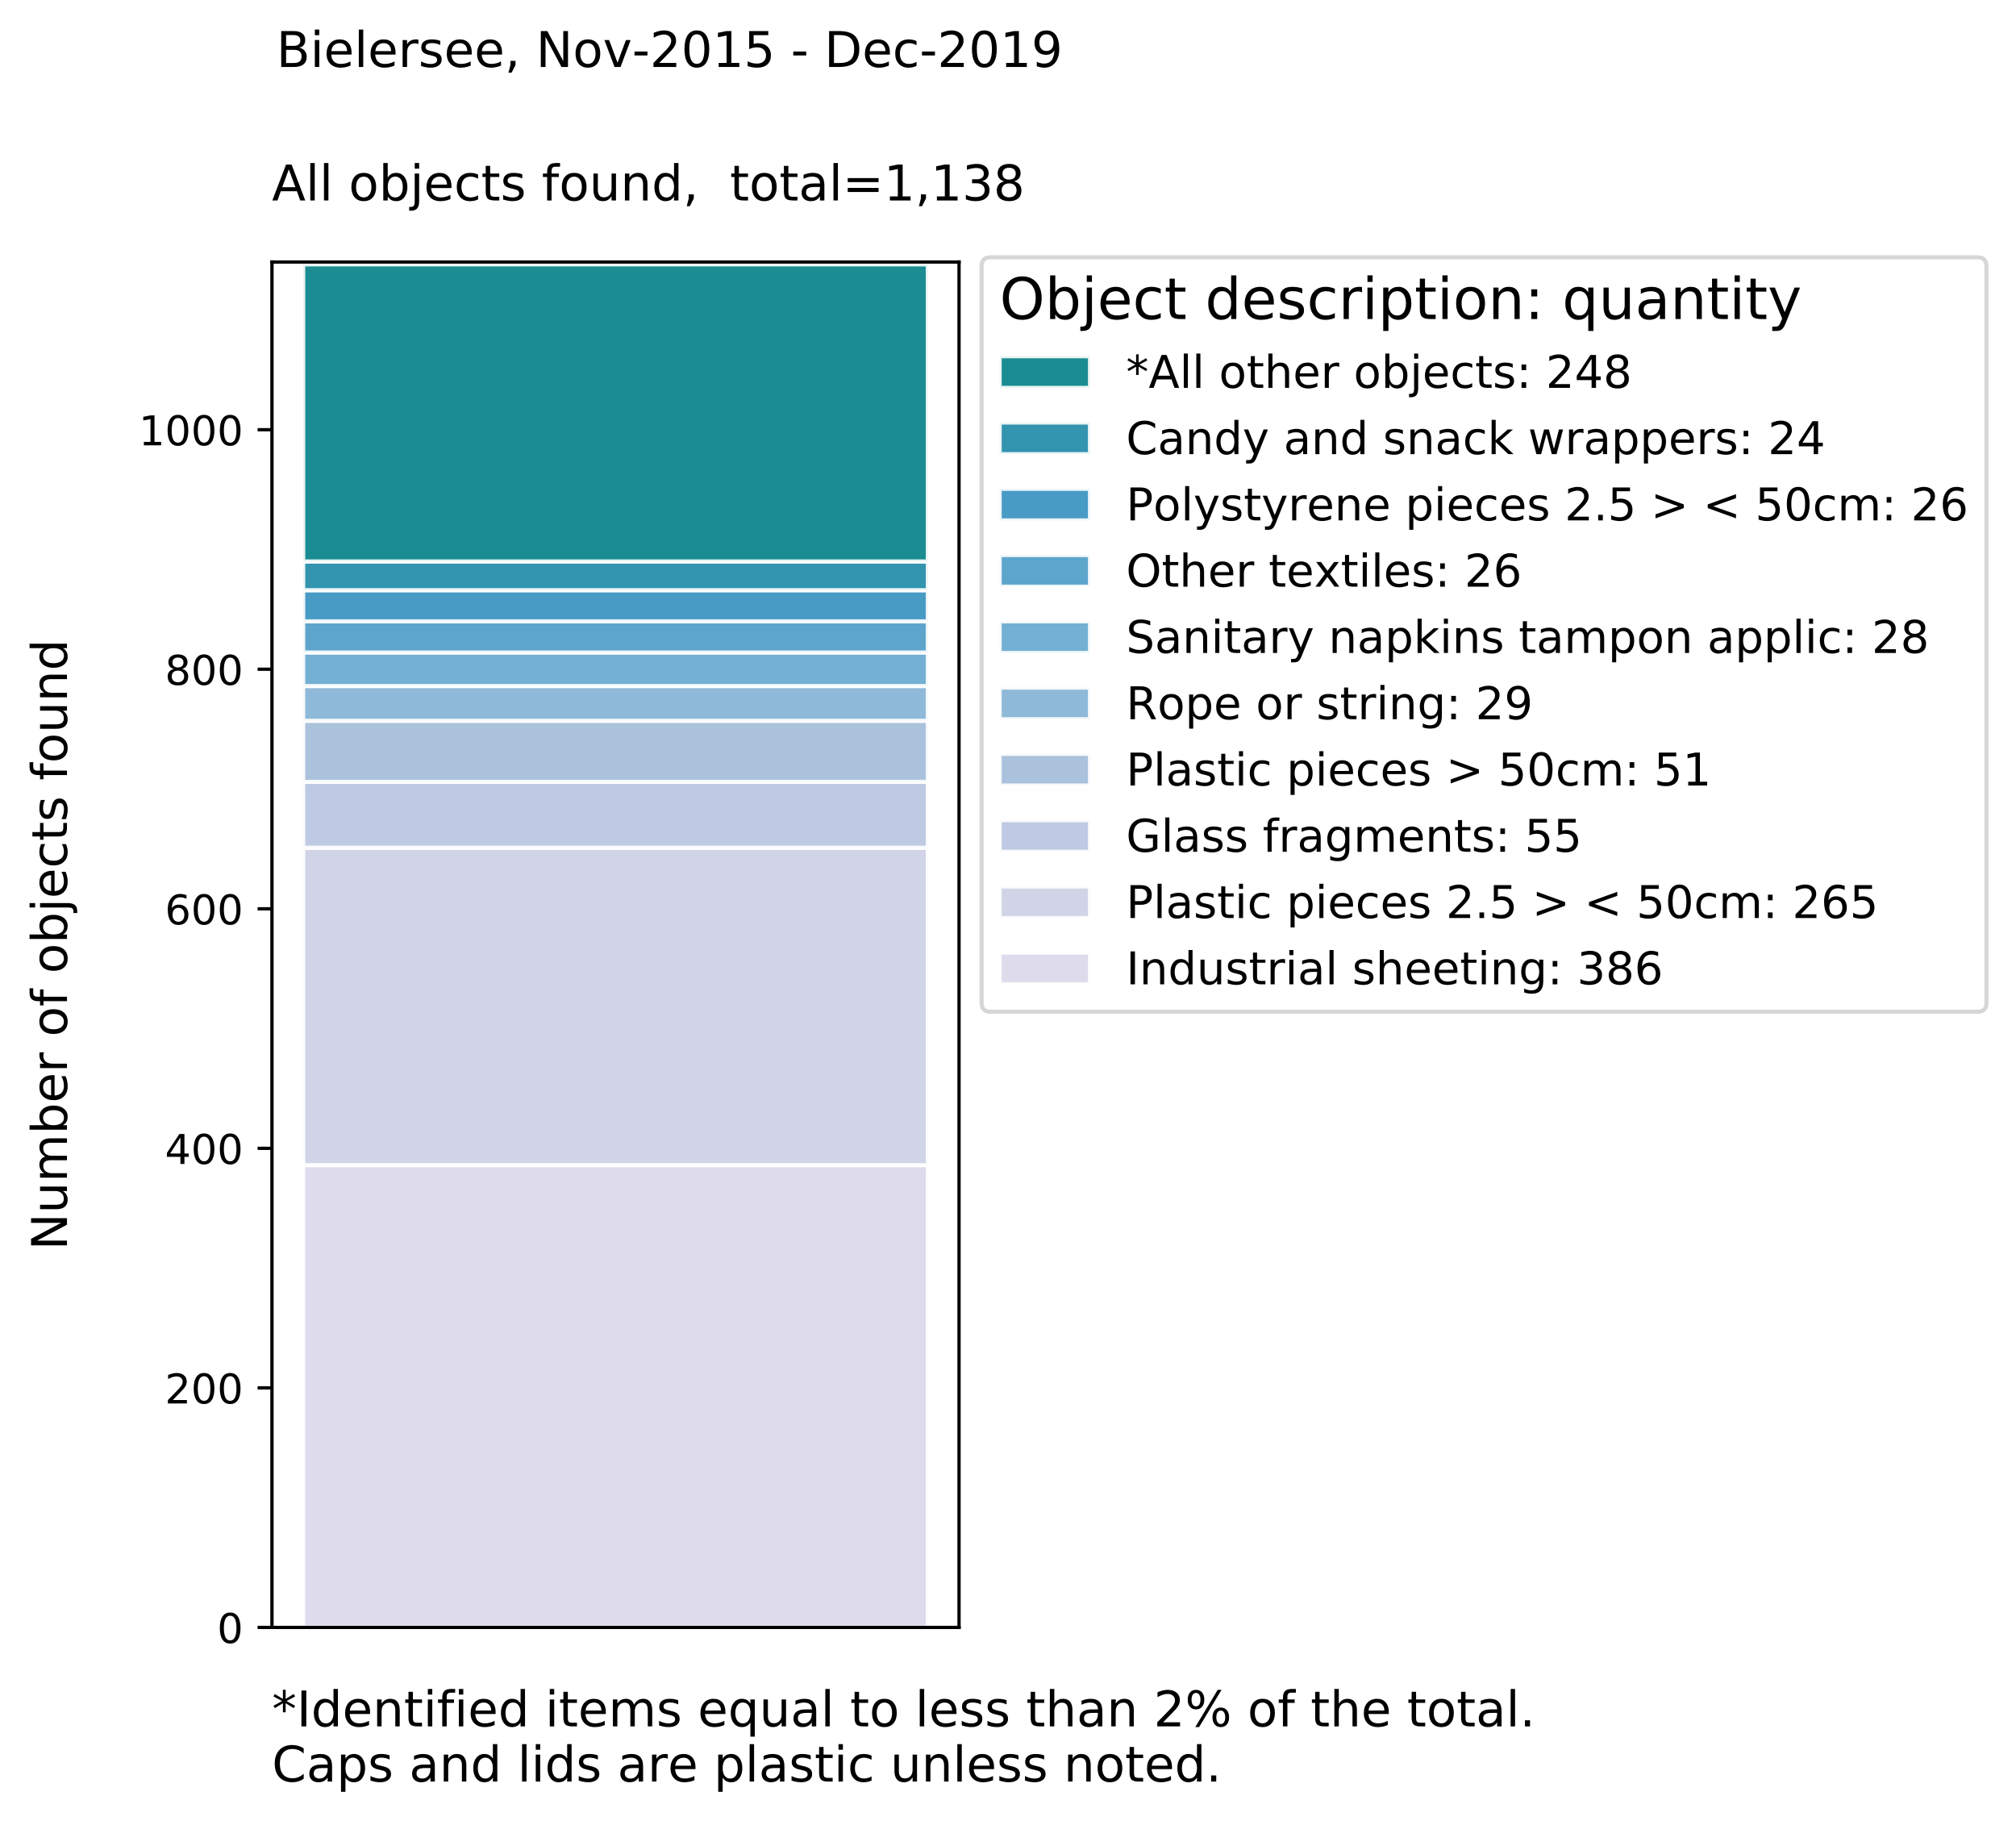 <?xml version="1.0" encoding="utf-8" standalone="no"?>
<!DOCTYPE svg PUBLIC "-//W3C//DTD SVG 1.1//EN"
  "http://www.w3.org/Graphics/SVG/1.1/DTD/svg11.dtd">
<!-- Created with matplotlib (https://matplotlib.org/) -->
<svg height="443.729pt" version="1.1" viewBox="0 0 491.191 443.729" width="491.191pt" xmlns="http://www.w3.org/2000/svg" xmlns:xlink="http://www.w3.org/1999/xlink">
 <defs>
  <style type="text/css">
*{stroke-linecap:butt;stroke-linejoin:round;}
  </style>
 </defs>
 <g id="figure_1">
  <g id="patch_1">
   <path d="M 0 443.729 
L 491.191 443.729 
L 491.191 -0 
L 0 -0 
z
" style="fill:#ffffff;"/>
  </g>
  <g id="axes_1">
   <g id="patch_2">
    <path d="M 66.264 396.478 
L 233.664 396.478 
L 233.664 63.838 
L 66.264 63.838 
z
" style="fill:#ffffff;"/>
   </g>
   <g id="patch_3">
    <path clip-path="url(#p60776940ad)" d="M 73.873 396.478 
L 226.055 396.478 
L 226.055 283.847 
L 73.873 283.847 
z
" style="fill:#dbd8ea;opacity:0.9;stroke:#ffffff;stroke-linejoin:miter;"/>
   </g>
   <g id="patch_4">
    <path clip-path="url(#p60776940ad)" d="M 73.873 283.847 
L 226.055 283.847 
L 226.055 206.523 
L 73.873 206.523 
z
" style="fill:#cccfe5;opacity:0.9;stroke:#ffffff;stroke-linejoin:miter;"/>
   </g>
   <g id="patch_5">
    <path clip-path="url(#p60776940ad)" d="M 73.873 206.523 
L 226.055 206.523 
L 226.055 190.475 
L 73.873 190.475 
z
" style="fill:#b7c5e0;opacity:0.9;stroke:#ffffff;stroke-linejoin:miter;"/>
   </g>
   <g id="patch_6">
    <path clip-path="url(#p60776940ad)" d="M 73.873 190.475 
L 226.055 190.475 
L 226.055 175.593 
L 73.873 175.593 
z
" style="fill:#a2bcda;opacity:0.9;stroke:#ffffff;stroke-linejoin:miter;"/>
   </g>
   <g id="patch_7">
    <path clip-path="url(#p60776940ad)" d="M 73.873 175.593 
L 226.055 175.593 
L 226.055 167.132 
L 73.873 167.132 
z
" style="fill:#83b2d4;opacity:0.9;stroke:#ffffff;stroke-linejoin:miter;"/>
   </g>
   <g id="patch_8">
    <path clip-path="url(#p60776940ad)" d="M 73.873 167.132 
L 226.055 167.132 
L 226.055 158.961 
L 73.873 158.961 
z
" style="fill:#65a8ce;opacity:0.9;stroke:#ffffff;stroke-linejoin:miter;"/>
   </g>
   <g id="patch_9">
    <path clip-path="url(#p60776940ad)" d="M 73.873 158.961 
L 226.055 158.961 
L 226.055 151.375 
L 73.873 151.375 
z
" style="fill:#4d9cc7;opacity:0.9;stroke:#ffffff;stroke-linejoin:miter;"/>
   </g>
   <g id="patch_10">
    <path clip-path="url(#p60776940ad)" d="M 73.873 151.375 
L 226.055 151.375 
L 226.055 143.788 
L 73.873 143.788 
z
" style="fill:#3590bf;opacity:0.9;stroke:#ffffff;stroke-linejoin:miter;"/>
   </g>
   <g id="patch_11">
    <path clip-path="url(#p60776940ad)" d="M 73.873 143.788 
L 226.055 143.788 
L 226.055 136.785 
L 73.873 136.785 
z
" style="fill:#1c89a5;opacity:0.9;stroke:#ffffff;stroke-linejoin:miter;"/>
   </g>
   <g id="patch_12">
    <path clip-path="url(#p60776940ad)" d="M 73.873 136.785 
L 226.055 136.785 
L 226.055 64.422 
L 73.873 64.422 
z
" style="fill:#028087;opacity:0.9;stroke:#ffffff;stroke-linejoin:miter;"/>
   </g>
   <g id="matplotlib.axis_1">
    <g id="text_1">
     <!-- *Identified items equal to less than 2% of the total. -->
     <defs>
      <path d="M 47.016 60.891 
L 29.5 51.422 
L 47.016 41.891 
L 44.188 37.109 
L 27.781 47.016 
L 27.781 28.609 
L 22.219 28.609 
L 22.219 47.016 
L 5.812 37.109 
L 2.984 41.891 
L 20.516 51.422 
L 2.984 60.891 
L 5.812 65.719 
L 22.219 55.812 
L 22.219 74.219 
L 27.781 74.219 
L 27.781 55.812 
L 44.188 65.719 
z
" id="DejaVuSans-42"/>
      <path d="M 9.812 72.906 
L 19.672 72.906 
L 19.672 0 
L 9.812 0 
z
" id="DejaVuSans-73"/>
      <path d="M 45.406 46.391 
L 45.406 75.984 
L 54.391 75.984 
L 54.391 0 
L 45.406 0 
L 45.406 8.203 
Q 42.578 3.328 38.25 0.953 
Q 33.938 -1.422 27.875 -1.422 
Q 17.969 -1.422 11.734 6.484 
Q 5.516 14.406 5.516 27.297 
Q 5.516 40.188 11.734 48.094 
Q 17.969 56 27.875 56 
Q 33.938 56 38.25 53.625 
Q 42.578 51.266 45.406 46.391 
z
M 14.797 27.297 
Q 14.797 17.391 18.875 11.75 
Q 22.953 6.109 30.078 6.109 
Q 37.203 6.109 41.297 11.75 
Q 45.406 17.391 45.406 27.297 
Q 45.406 37.203 41.297 42.844 
Q 37.203 48.484 30.078 48.484 
Q 22.953 48.484 18.875 42.844 
Q 14.797 37.203 14.797 27.297 
z
" id="DejaVuSans-100"/>
      <path d="M 56.203 29.594 
L 56.203 25.203 
L 14.891 25.203 
Q 15.484 15.922 20.484 11.062 
Q 25.484 6.203 34.422 6.203 
Q 39.594 6.203 44.453 7.469 
Q 49.312 8.734 54.109 11.281 
L 54.109 2.781 
Q 49.266 0.734 44.188 -0.344 
Q 39.109 -1.422 33.891 -1.422 
Q 20.797 -1.422 13.156 6.188 
Q 5.516 13.812 5.516 26.812 
Q 5.516 40.234 12.766 48.109 
Q 20.016 56 32.328 56 
Q 43.359 56 49.781 48.891 
Q 56.203 41.797 56.203 29.594 
z
M 47.219 32.234 
Q 47.125 39.594 43.094 43.984 
Q 39.062 48.391 32.422 48.391 
Q 24.906 48.391 20.391 44.141 
Q 15.875 39.891 15.188 32.172 
z
" id="DejaVuSans-101"/>
      <path d="M 54.891 33.016 
L 54.891 0 
L 45.906 0 
L 45.906 32.719 
Q 45.906 40.484 42.875 44.328 
Q 39.844 48.188 33.797 48.188 
Q 26.516 48.188 22.312 43.547 
Q 18.109 38.922 18.109 30.906 
L 18.109 0 
L 9.078 0 
L 9.078 54.688 
L 18.109 54.688 
L 18.109 46.188 
Q 21.344 51.125 25.703 53.562 
Q 30.078 56 35.797 56 
Q 45.219 56 50.047 50.172 
Q 54.891 44.344 54.891 33.016 
z
" id="DejaVuSans-110"/>
      <path d="M 18.312 70.219 
L 18.312 54.688 
L 36.812 54.688 
L 36.812 47.703 
L 18.312 47.703 
L 18.312 18.016 
Q 18.312 11.328 20.141 9.422 
Q 21.969 7.516 27.594 7.516 
L 36.812 7.516 
L 36.812 0 
L 27.594 0 
Q 17.188 0 13.234 3.875 
Q 9.281 7.766 9.281 18.016 
L 9.281 47.703 
L 2.688 47.703 
L 2.688 54.688 
L 9.281 54.688 
L 9.281 70.219 
z
" id="DejaVuSans-116"/>
      <path d="M 9.422 54.688 
L 18.406 54.688 
L 18.406 0 
L 9.422 0 
z
M 9.422 75.984 
L 18.406 75.984 
L 18.406 64.594 
L 9.422 64.594 
z
" id="DejaVuSans-105"/>
      <path d="M 37.109 75.984 
L 37.109 68.5 
L 28.516 68.5 
Q 23.688 68.5 21.797 66.547 
Q 19.922 64.594 19.922 59.516 
L 19.922 54.688 
L 34.719 54.688 
L 34.719 47.703 
L 19.922 47.703 
L 19.922 0 
L 10.891 0 
L 10.891 47.703 
L 2.297 47.703 
L 2.297 54.688 
L 10.891 54.688 
L 10.891 58.5 
Q 10.891 67.625 15.141 71.797 
Q 19.391 75.984 28.609 75.984 
z
" id="DejaVuSans-102"/>
      <path id="DejaVuSans-32"/>
      <path d="M 52 44.188 
Q 55.375 50.25 60.062 53.125 
Q 64.75 56 71.094 56 
Q 79.641 56 84.281 50.016 
Q 88.922 44.047 88.922 33.016 
L 88.922 0 
L 79.891 0 
L 79.891 32.719 
Q 79.891 40.578 77.094 44.375 
Q 74.312 48.188 68.609 48.188 
Q 61.625 48.188 57.562 43.547 
Q 53.516 38.922 53.516 30.906 
L 53.516 0 
L 44.484 0 
L 44.484 32.719 
Q 44.484 40.625 41.703 44.406 
Q 38.922 48.188 33.109 48.188 
Q 26.219 48.188 22.156 43.531 
Q 18.109 38.875 18.109 30.906 
L 18.109 0 
L 9.078 0 
L 9.078 54.688 
L 18.109 54.688 
L 18.109 46.188 
Q 21.188 51.219 25.484 53.609 
Q 29.781 56 35.688 56 
Q 41.656 56 45.828 52.969 
Q 50 49.953 52 44.188 
z
" id="DejaVuSans-109"/>
      <path d="M 44.281 53.078 
L 44.281 44.578 
Q 40.484 46.531 36.375 47.5 
Q 32.281 48.484 27.875 48.484 
Q 21.188 48.484 17.844 46.438 
Q 14.5 44.391 14.5 40.281 
Q 14.5 37.156 16.891 35.375 
Q 19.281 33.594 26.516 31.984 
L 29.594 31.297 
Q 39.156 29.25 43.188 25.516 
Q 47.219 21.781 47.219 15.094 
Q 47.219 7.469 41.188 3.016 
Q 35.156 -1.422 24.609 -1.422 
Q 20.219 -1.422 15.453 -0.562 
Q 10.688 0.297 5.422 2 
L 5.422 11.281 
Q 10.406 8.688 15.234 7.391 
Q 20.062 6.109 24.812 6.109 
Q 31.156 6.109 34.562 8.281 
Q 37.984 10.453 37.984 14.406 
Q 37.984 18.062 35.516 20.016 
Q 33.062 21.969 24.703 23.781 
L 21.578 24.516 
Q 13.234 26.266 9.516 29.906 
Q 5.812 33.547 5.812 39.891 
Q 5.812 47.609 11.281 51.797 
Q 16.75 56 26.812 56 
Q 31.781 56 36.172 55.266 
Q 40.578 54.547 44.281 53.078 
z
" id="DejaVuSans-115"/>
      <path d="M 14.797 27.297 
Q 14.797 17.391 18.875 11.75 
Q 22.953 6.109 30.078 6.109 
Q 37.203 6.109 41.297 11.75 
Q 45.406 17.391 45.406 27.297 
Q 45.406 37.203 41.297 42.844 
Q 37.203 48.484 30.078 48.484 
Q 22.953 48.484 18.875 42.844 
Q 14.797 37.203 14.797 27.297 
z
M 45.406 8.203 
Q 42.578 3.328 38.25 0.953 
Q 33.938 -1.422 27.875 -1.422 
Q 17.969 -1.422 11.734 6.484 
Q 5.516 14.406 5.516 27.297 
Q 5.516 40.188 11.734 48.094 
Q 17.969 56 27.875 56 
Q 33.938 56 38.25 53.625 
Q 42.578 51.266 45.406 46.391 
L 45.406 54.688 
L 54.391 54.688 
L 54.391 -20.797 
L 45.406 -20.797 
z
" id="DejaVuSans-113"/>
      <path d="M 8.5 21.578 
L 8.5 54.688 
L 17.484 54.688 
L 17.484 21.922 
Q 17.484 14.156 20.5 10.266 
Q 23.531 6.391 29.594 6.391 
Q 36.859 6.391 41.078 11.031 
Q 45.312 15.672 45.312 23.688 
L 45.312 54.688 
L 54.297 54.688 
L 54.297 0 
L 45.312 0 
L 45.312 8.406 
Q 42.047 3.422 37.719 1 
Q 33.406 -1.422 27.688 -1.422 
Q 18.266 -1.422 13.375 4.438 
Q 8.5 10.297 8.5 21.578 
z
M 31.109 56 
z
" id="DejaVuSans-117"/>
      <path d="M 34.281 27.484 
Q 23.391 27.484 19.188 25 
Q 14.984 22.516 14.984 16.5 
Q 14.984 11.719 18.141 8.906 
Q 21.297 6.109 26.703 6.109 
Q 34.188 6.109 38.703 11.406 
Q 43.219 16.703 43.219 25.484 
L 43.219 27.484 
z
M 52.203 31.203 
L 52.203 0 
L 43.219 0 
L 43.219 8.297 
Q 40.141 3.328 35.547 0.953 
Q 30.953 -1.422 24.312 -1.422 
Q 15.922 -1.422 10.953 3.297 
Q 6 8.016 6 15.922 
Q 6 25.141 12.172 29.828 
Q 18.359 34.516 30.609 34.516 
L 43.219 34.516 
L 43.219 35.406 
Q 43.219 41.609 39.141 45 
Q 35.062 48.391 27.688 48.391 
Q 23 48.391 18.547 47.266 
Q 14.109 46.141 10.016 43.891 
L 10.016 52.203 
Q 14.938 54.109 19.578 55.047 
Q 24.219 56 28.609 56 
Q 40.484 56 46.344 49.844 
Q 52.203 43.703 52.203 31.203 
z
" id="DejaVuSans-97"/>
      <path d="M 9.422 75.984 
L 18.406 75.984 
L 18.406 0 
L 9.422 0 
z
" id="DejaVuSans-108"/>
      <path d="M 30.609 48.391 
Q 23.391 48.391 19.188 42.75 
Q 14.984 37.109 14.984 27.297 
Q 14.984 17.484 19.156 11.844 
Q 23.344 6.203 30.609 6.203 
Q 37.797 6.203 41.984 11.859 
Q 46.188 17.531 46.188 27.297 
Q 46.188 37.016 41.984 42.703 
Q 37.797 48.391 30.609 48.391 
z
M 30.609 56 
Q 42.328 56 49.016 48.375 
Q 55.719 40.766 55.719 27.297 
Q 55.719 13.875 49.016 6.219 
Q 42.328 -1.422 30.609 -1.422 
Q 18.844 -1.422 12.172 6.219 
Q 5.516 13.875 5.516 27.297 
Q 5.516 40.766 12.172 48.375 
Q 18.844 56 30.609 56 
z
" id="DejaVuSans-111"/>
      <path d="M 54.891 33.016 
L 54.891 0 
L 45.906 0 
L 45.906 32.719 
Q 45.906 40.484 42.875 44.328 
Q 39.844 48.188 33.797 48.188 
Q 26.516 48.188 22.312 43.547 
Q 18.109 38.922 18.109 30.906 
L 18.109 0 
L 9.078 0 
L 9.078 75.984 
L 18.109 75.984 
L 18.109 46.188 
Q 21.344 51.125 25.703 53.562 
Q 30.078 56 35.797 56 
Q 45.219 56 50.047 50.172 
Q 54.891 44.344 54.891 33.016 
z
" id="DejaVuSans-104"/>
      <path d="M 19.188 8.297 
L 53.609 8.297 
L 53.609 0 
L 7.328 0 
L 7.328 8.297 
Q 12.938 14.109 22.625 23.891 
Q 32.328 33.688 34.812 36.531 
Q 39.547 41.844 41.422 45.531 
Q 43.312 49.219 43.312 52.781 
Q 43.312 58.594 39.234 62.25 
Q 35.156 65.922 28.609 65.922 
Q 23.969 65.922 18.812 64.312 
Q 13.672 62.703 7.812 59.422 
L 7.812 69.391 
Q 13.766 71.781 18.938 73 
Q 24.125 74.219 28.422 74.219 
Q 39.75 74.219 46.484 68.547 
Q 53.219 62.891 53.219 53.422 
Q 53.219 48.922 51.531 44.891 
Q 49.859 40.875 45.406 35.406 
Q 44.188 33.984 37.641 27.219 
Q 31.109 20.453 19.188 8.297 
z
" id="DejaVuSans-50"/>
      <path d="M 72.703 32.078 
Q 68.453 32.078 66.031 28.469 
Q 63.625 24.859 63.625 18.406 
Q 63.625 12.062 66.031 8.422 
Q 68.453 4.781 72.703 4.781 
Q 76.859 4.781 79.266 8.422 
Q 81.688 12.062 81.688 18.406 
Q 81.688 24.812 79.266 28.438 
Q 76.859 32.078 72.703 32.078 
z
M 72.703 38.281 
Q 80.422 38.281 84.953 32.906 
Q 89.5 27.547 89.5 18.406 
Q 89.5 9.281 84.938 3.922 
Q 80.375 -1.422 72.703 -1.422 
Q 64.891 -1.422 60.344 3.922 
Q 55.812 9.281 55.812 18.406 
Q 55.812 27.594 60.375 32.938 
Q 64.938 38.281 72.703 38.281 
z
M 22.312 68.016 
Q 18.109 68.016 15.688 64.375 
Q 13.281 60.75 13.281 54.391 
Q 13.281 47.953 15.672 44.328 
Q 18.062 40.719 22.312 40.719 
Q 26.562 40.719 28.969 44.328 
Q 31.391 47.953 31.391 54.391 
Q 31.391 60.688 28.953 64.344 
Q 26.516 68.016 22.312 68.016 
z
M 66.406 74.219 
L 74.219 74.219 
L 28.609 -1.422 
L 20.797 -1.422 
z
M 22.312 74.219 
Q 30.031 74.219 34.609 68.875 
Q 39.203 63.531 39.203 54.391 
Q 39.203 45.172 34.641 39.844 
Q 30.078 34.516 22.312 34.516 
Q 14.547 34.516 10.031 39.859 
Q 5.516 45.219 5.516 54.391 
Q 5.516 63.484 10.047 68.844 
Q 14.594 74.219 22.312 74.219 
z
" id="DejaVuSans-37"/>
      <path d="M 10.688 12.406 
L 21 12.406 
L 21 0 
L 10.688 0 
z
" id="DejaVuSans-46"/>
     </defs>
     <g transform="translate(66.264 420.596)scale(0.12 -0.12)">
      <use xlink:href="#DejaVuSans-42"/>
      <use x="50" xlink:href="#DejaVuSans-73"/>
      <use x="79.492" xlink:href="#DejaVuSans-100"/>
      <use x="142.969" xlink:href="#DejaVuSans-101"/>
      <use x="204.492" xlink:href="#DejaVuSans-110"/>
      <use x="267.871" xlink:href="#DejaVuSans-116"/>
      <use x="307.08" xlink:href="#DejaVuSans-105"/>
      <use x="334.863" xlink:href="#DejaVuSans-102"/>
      <use x="370.068" xlink:href="#DejaVuSans-105"/>
      <use x="397.852" xlink:href="#DejaVuSans-101"/>
      <use x="459.375" xlink:href="#DejaVuSans-100"/>
      <use x="522.852" xlink:href="#DejaVuSans-32"/>
      <use x="554.639" xlink:href="#DejaVuSans-105"/>
      <use x="582.422" xlink:href="#DejaVuSans-116"/>
      <use x="621.631" xlink:href="#DejaVuSans-101"/>
      <use x="683.154" xlink:href="#DejaVuSans-109"/>
      <use x="780.566" xlink:href="#DejaVuSans-115"/>
      <use x="832.666" xlink:href="#DejaVuSans-32"/>
      <use x="864.453" xlink:href="#DejaVuSans-101"/>
      <use x="925.977" xlink:href="#DejaVuSans-113"/>
      <use x="989.453" xlink:href="#DejaVuSans-117"/>
      <use x="1052.832" xlink:href="#DejaVuSans-97"/>
      <use x="1114.111" xlink:href="#DejaVuSans-108"/>
      <use x="1141.895" xlink:href="#DejaVuSans-32"/>
      <use x="1173.682" xlink:href="#DejaVuSans-116"/>
      <use x="1212.891" xlink:href="#DejaVuSans-111"/>
      <use x="1274.072" xlink:href="#DejaVuSans-32"/>
      <use x="1305.859" xlink:href="#DejaVuSans-108"/>
      <use x="1333.643" xlink:href="#DejaVuSans-101"/>
      <use x="1395.166" xlink:href="#DejaVuSans-115"/>
      <use x="1447.266" xlink:href="#DejaVuSans-115"/>
      <use x="1499.365" xlink:href="#DejaVuSans-32"/>
      <use x="1531.152" xlink:href="#DejaVuSans-116"/>
      <use x="1570.361" xlink:href="#DejaVuSans-104"/>
      <use x="1633.74" xlink:href="#DejaVuSans-97"/>
      <use x="1695.02" xlink:href="#DejaVuSans-110"/>
      <use x="1758.398" xlink:href="#DejaVuSans-32"/>
      <use x="1790.186" xlink:href="#DejaVuSans-50"/>
      <use x="1853.809" xlink:href="#DejaVuSans-37"/>
      <use x="1948.828" xlink:href="#DejaVuSans-32"/>
      <use x="1980.615" xlink:href="#DejaVuSans-111"/>
      <use x="2041.797" xlink:href="#DejaVuSans-102"/>
      <use x="2077.002" xlink:href="#DejaVuSans-32"/>
      <use x="2108.789" xlink:href="#DejaVuSans-116"/>
      <use x="2147.998" xlink:href="#DejaVuSans-104"/>
      <use x="2211.377" xlink:href="#DejaVuSans-101"/>
      <use x="2272.9" xlink:href="#DejaVuSans-32"/>
      <use x="2304.688" xlink:href="#DejaVuSans-116"/>
      <use x="2343.896" xlink:href="#DejaVuSans-111"/>
      <use x="2405.078" xlink:href="#DejaVuSans-116"/>
      <use x="2444.287" xlink:href="#DejaVuSans-97"/>
      <use x="2505.566" xlink:href="#DejaVuSans-108"/>
      <use x="2533.35" xlink:href="#DejaVuSans-46"/>
     </g>
     <!-- Caps and lids are plastic unless noted. -->
     <defs>
      <path d="M 64.406 67.281 
L 64.406 56.891 
Q 59.422 61.531 53.781 63.812 
Q 48.141 66.109 41.797 66.109 
Q 29.297 66.109 22.656 58.469 
Q 16.016 50.828 16.016 36.375 
Q 16.016 21.969 22.656 14.328 
Q 29.297 6.688 41.797 6.688 
Q 48.141 6.688 53.781 8.984 
Q 59.422 11.281 64.406 15.922 
L 64.406 5.609 
Q 59.234 2.094 53.438 0.328 
Q 47.656 -1.422 41.219 -1.422 
Q 24.656 -1.422 15.125 8.703 
Q 5.609 18.844 5.609 36.375 
Q 5.609 53.953 15.125 64.078 
Q 24.656 74.219 41.219 74.219 
Q 47.75 74.219 53.531 72.484 
Q 59.328 70.75 64.406 67.281 
z
" id="DejaVuSans-67"/>
      <path d="M 18.109 8.203 
L 18.109 -20.797 
L 9.078 -20.797 
L 9.078 54.688 
L 18.109 54.688 
L 18.109 46.391 
Q 20.953 51.266 25.266 53.625 
Q 29.594 56 35.594 56 
Q 45.562 56 51.781 48.094 
Q 58.016 40.188 58.016 27.297 
Q 58.016 14.406 51.781 6.484 
Q 45.562 -1.422 35.594 -1.422 
Q 29.594 -1.422 25.266 0.953 
Q 20.953 3.328 18.109 8.203 
z
M 48.688 27.297 
Q 48.688 37.203 44.609 42.844 
Q 40.531 48.484 33.406 48.484 
Q 26.266 48.484 22.188 42.844 
Q 18.109 37.203 18.109 27.297 
Q 18.109 17.391 22.188 11.75 
Q 26.266 6.109 33.406 6.109 
Q 40.531 6.109 44.609 11.75 
Q 48.688 17.391 48.688 27.297 
z
" id="DejaVuSans-112"/>
      <path d="M 41.109 46.297 
Q 39.594 47.172 37.812 47.578 
Q 36.031 48 33.891 48 
Q 26.266 48 22.188 43.047 
Q 18.109 38.094 18.109 28.812 
L 18.109 0 
L 9.078 0 
L 9.078 54.688 
L 18.109 54.688 
L 18.109 46.188 
Q 20.953 51.172 25.484 53.578 
Q 30.031 56 36.531 56 
Q 37.453 56 38.578 55.875 
Q 39.703 55.766 41.062 55.516 
z
" id="DejaVuSans-114"/>
      <path d="M 48.781 52.594 
L 48.781 44.188 
Q 44.969 46.297 41.141 47.344 
Q 37.312 48.391 33.406 48.391 
Q 24.656 48.391 19.812 42.844 
Q 14.984 37.312 14.984 27.297 
Q 14.984 17.281 19.812 11.734 
Q 24.656 6.203 33.406 6.203 
Q 37.312 6.203 41.141 7.25 
Q 44.969 8.297 48.781 10.406 
L 48.781 2.094 
Q 45.016 0.344 40.984 -0.531 
Q 36.969 -1.422 32.422 -1.422 
Q 20.062 -1.422 12.781 6.344 
Q 5.516 14.109 5.516 27.297 
Q 5.516 40.672 12.859 48.328 
Q 20.219 56 33.016 56 
Q 37.156 56 41.109 55.141 
Q 45.062 54.297 48.781 52.594 
z
" id="DejaVuSans-99"/>
     </defs>
     <g transform="translate(66.264 434.034)scale(0.12 -0.12)">
      <use xlink:href="#DejaVuSans-67"/>
      <use x="69.824" xlink:href="#DejaVuSans-97"/>
      <use x="131.104" xlink:href="#DejaVuSans-112"/>
      <use x="194.58" xlink:href="#DejaVuSans-115"/>
      <use x="246.68" xlink:href="#DejaVuSans-32"/>
      <use x="278.467" xlink:href="#DejaVuSans-97"/>
      <use x="339.746" xlink:href="#DejaVuSans-110"/>
      <use x="403.125" xlink:href="#DejaVuSans-100"/>
      <use x="466.602" xlink:href="#DejaVuSans-32"/>
      <use x="498.389" xlink:href="#DejaVuSans-108"/>
      <use x="526.172" xlink:href="#DejaVuSans-105"/>
      <use x="553.955" xlink:href="#DejaVuSans-100"/>
      <use x="617.432" xlink:href="#DejaVuSans-115"/>
      <use x="669.531" xlink:href="#DejaVuSans-32"/>
      <use x="701.318" xlink:href="#DejaVuSans-97"/>
      <use x="762.598" xlink:href="#DejaVuSans-114"/>
      <use x="803.68" xlink:href="#DejaVuSans-101"/>
      <use x="865.203" xlink:href="#DejaVuSans-32"/>
      <use x="896.99" xlink:href="#DejaVuSans-112"/>
      <use x="960.467" xlink:href="#DejaVuSans-108"/>
      <use x="988.25" xlink:href="#DejaVuSans-97"/>
      <use x="1049.529" xlink:href="#DejaVuSans-115"/>
      <use x="1101.629" xlink:href="#DejaVuSans-116"/>
      <use x="1140.838" xlink:href="#DejaVuSans-105"/>
      <use x="1168.621" xlink:href="#DejaVuSans-99"/>
      <use x="1223.602" xlink:href="#DejaVuSans-32"/>
      <use x="1255.389" xlink:href="#DejaVuSans-117"/>
      <use x="1318.768" xlink:href="#DejaVuSans-110"/>
      <use x="1382.146" xlink:href="#DejaVuSans-108"/>
      <use x="1409.93" xlink:href="#DejaVuSans-101"/>
      <use x="1471.453" xlink:href="#DejaVuSans-115"/>
      <use x="1523.553" xlink:href="#DejaVuSans-115"/>
      <use x="1575.652" xlink:href="#DejaVuSans-32"/>
      <use x="1607.439" xlink:href="#DejaVuSans-110"/>
      <use x="1670.818" xlink:href="#DejaVuSans-111"/>
      <use x="1732" xlink:href="#DejaVuSans-116"/>
      <use x="1771.209" xlink:href="#DejaVuSans-101"/>
      <use x="1832.732" xlink:href="#DejaVuSans-100"/>
      <use x="1896.209" xlink:href="#DejaVuSans-46"/>
     </g>
    </g>
   </g>
   <g id="matplotlib.axis_2">
    <g id="ytick_1">
     <g id="line2d_1">
      <defs>
       <path d="M 0 0 
L -3.5 0 
" id="me16518e27c" style="stroke:#000000;stroke-width:0.8;"/>
      </defs>
      <g>
       <use style="stroke:#000000;stroke-width:0.8;" x="66.264" xlink:href="#me16518e27c" y="396.478"/>
      </g>
     </g>
     <g id="text_2">
      <!-- 0 -->
      <defs>
       <path d="M 31.781 66.406 
Q 24.172 66.406 20.328 58.906 
Q 16.5 51.422 16.5 36.375 
Q 16.5 21.391 20.328 13.891 
Q 24.172 6.391 31.781 6.391 
Q 39.453 6.391 43.281 13.891 
Q 47.125 21.391 47.125 36.375 
Q 47.125 51.422 43.281 58.906 
Q 39.453 66.406 31.781 66.406 
z
M 31.781 74.219 
Q 44.047 74.219 50.516 64.516 
Q 56.984 54.828 56.984 36.375 
Q 56.984 17.969 50.516 8.266 
Q 44.047 -1.422 31.781 -1.422 
Q 19.531 -1.422 13.062 8.266 
Q 6.594 17.969 6.594 36.375 
Q 6.594 54.828 13.062 64.516 
Q 19.531 74.219 31.781 74.219 
z
" id="DejaVuSans-48"/>
      </defs>
      <g transform="translate(52.901 400.277)scale(0.1 -0.1)">
       <use xlink:href="#DejaVuSans-48"/>
      </g>
     </g>
    </g>
    <g id="ytick_2">
     <g id="line2d_2">
      <g>
       <use style="stroke:#000000;stroke-width:0.8;" x="66.264" xlink:href="#me16518e27c" y="338.12"/>
      </g>
     </g>
     <g id="text_3">
      <!-- 200 -->
      <g transform="translate(40.176 341.919)scale(0.1 -0.1)">
       <use xlink:href="#DejaVuSans-50"/>
       <use x="63.623" xlink:href="#DejaVuSans-48"/>
       <use x="127.246" xlink:href="#DejaVuSans-48"/>
      </g>
     </g>
    </g>
    <g id="ytick_3">
     <g id="line2d_3">
      <g>
       <use style="stroke:#000000;stroke-width:0.8;" x="66.264" xlink:href="#me16518e27c" y="279.762"/>
      </g>
     </g>
     <g id="text_4">
      <!-- 400 -->
      <defs>
       <path d="M 37.797 64.312 
L 12.891 25.391 
L 37.797 25.391 
z
M 35.203 72.906 
L 47.609 72.906 
L 47.609 25.391 
L 58.016 25.391 
L 58.016 17.188 
L 47.609 17.188 
L 47.609 0 
L 37.797 0 
L 37.797 17.188 
L 4.891 17.188 
L 4.891 26.703 
z
" id="DejaVuSans-52"/>
      </defs>
      <g transform="translate(40.176 283.562)scale(0.1 -0.1)">
       <use xlink:href="#DejaVuSans-52"/>
       <use x="63.623" xlink:href="#DejaVuSans-48"/>
       <use x="127.246" xlink:href="#DejaVuSans-48"/>
      </g>
     </g>
    </g>
    <g id="ytick_4">
     <g id="line2d_4">
      <g>
       <use style="stroke:#000000;stroke-width:0.8;" x="66.264" xlink:href="#me16518e27c" y="221.404"/>
      </g>
     </g>
     <g id="text_5">
      <!-- 600 -->
      <defs>
       <path d="M 33.016 40.375 
Q 26.375 40.375 22.484 35.828 
Q 18.609 31.297 18.609 23.391 
Q 18.609 15.531 22.484 10.953 
Q 26.375 6.391 33.016 6.391 
Q 39.656 6.391 43.531 10.953 
Q 47.406 15.531 47.406 23.391 
Q 47.406 31.297 43.531 35.828 
Q 39.656 40.375 33.016 40.375 
z
M 52.594 71.297 
L 52.594 62.312 
Q 48.875 64.062 45.094 64.984 
Q 41.312 65.922 37.594 65.922 
Q 27.828 65.922 22.672 59.328 
Q 17.531 52.734 16.797 39.406 
Q 19.672 43.656 24.016 45.922 
Q 28.375 48.188 33.594 48.188 
Q 44.578 48.188 50.953 41.516 
Q 57.328 34.859 57.328 23.391 
Q 57.328 12.156 50.688 5.359 
Q 44.047 -1.422 33.016 -1.422 
Q 20.359 -1.422 13.672 8.266 
Q 6.984 17.969 6.984 36.375 
Q 6.984 53.656 15.188 63.938 
Q 23.391 74.219 37.203 74.219 
Q 40.922 74.219 44.703 73.484 
Q 48.484 72.75 52.594 71.297 
z
" id="DejaVuSans-54"/>
      </defs>
      <g transform="translate(40.176 225.204)scale(0.1 -0.1)">
       <use xlink:href="#DejaVuSans-54"/>
       <use x="63.623" xlink:href="#DejaVuSans-48"/>
       <use x="127.246" xlink:href="#DejaVuSans-48"/>
      </g>
     </g>
    </g>
    <g id="ytick_5">
     <g id="line2d_5">
      <g>
       <use style="stroke:#000000;stroke-width:0.8;" x="66.264" xlink:href="#me16518e27c" y="163.047"/>
      </g>
     </g>
     <g id="text_6">
      <!-- 800 -->
      <defs>
       <path d="M 31.781 34.625 
Q 24.75 34.625 20.719 30.859 
Q 16.703 27.094 16.703 20.516 
Q 16.703 13.922 20.719 10.156 
Q 24.75 6.391 31.781 6.391 
Q 38.812 6.391 42.859 10.172 
Q 46.922 13.969 46.922 20.516 
Q 46.922 27.094 42.891 30.859 
Q 38.875 34.625 31.781 34.625 
z
M 21.922 38.812 
Q 15.578 40.375 12.031 44.719 
Q 8.5 49.078 8.5 55.328 
Q 8.5 64.062 14.719 69.141 
Q 20.953 74.219 31.781 74.219 
Q 42.672 74.219 48.875 69.141 
Q 55.078 64.062 55.078 55.328 
Q 55.078 49.078 51.531 44.719 
Q 48 40.375 41.703 38.812 
Q 48.828 37.156 52.797 32.312 
Q 56.781 27.484 56.781 20.516 
Q 56.781 9.906 50.312 4.234 
Q 43.844 -1.422 31.781 -1.422 
Q 19.734 -1.422 13.25 4.234 
Q 6.781 9.906 6.781 20.516 
Q 6.781 27.484 10.781 32.312 
Q 14.797 37.156 21.922 38.812 
z
M 18.312 54.391 
Q 18.312 48.734 21.844 45.562 
Q 25.391 42.391 31.781 42.391 
Q 38.141 42.391 41.719 45.562 
Q 45.312 48.734 45.312 54.391 
Q 45.312 60.062 41.719 63.234 
Q 38.141 66.406 31.781 66.406 
Q 25.391 66.406 21.844 63.234 
Q 18.312 60.062 18.312 54.391 
z
" id="DejaVuSans-56"/>
      </defs>
      <g transform="translate(40.176 166.846)scale(0.1 -0.1)">
       <use xlink:href="#DejaVuSans-56"/>
       <use x="63.623" xlink:href="#DejaVuSans-48"/>
       <use x="127.246" xlink:href="#DejaVuSans-48"/>
      </g>
     </g>
    </g>
    <g id="ytick_6">
     <g id="line2d_6">
      <g>
       <use style="stroke:#000000;stroke-width:0.8;" x="66.264" xlink:href="#me16518e27c" y="104.689"/>
      </g>
     </g>
     <g id="text_7">
      <!-- 1000 -->
      <defs>
       <path d="M 12.406 8.297 
L 28.516 8.297 
L 28.516 63.922 
L 10.984 60.406 
L 10.984 69.391 
L 28.422 72.906 
L 38.281 72.906 
L 38.281 8.297 
L 54.391 8.297 
L 54.391 0 
L 12.406 0 
z
" id="DejaVuSans-49"/>
      </defs>
      <g transform="translate(33.814 108.488)scale(0.1 -0.1)">
       <use xlink:href="#DejaVuSans-49"/>
       <use x="63.623" xlink:href="#DejaVuSans-48"/>
       <use x="127.246" xlink:href="#DejaVuSans-48"/>
       <use x="190.869" xlink:href="#DejaVuSans-48"/>
      </g>
     </g>
    </g>
    <g id="text_8">
     <!-- Number of objects found -->
     <defs>
      <path d="M 9.812 72.906 
L 23.094 72.906 
L 55.422 11.922 
L 55.422 72.906 
L 64.984 72.906 
L 64.984 0 
L 51.703 0 
L 19.391 60.984 
L 19.391 0 
L 9.812 0 
z
" id="DejaVuSans-78"/>
      <path d="M 48.688 27.297 
Q 48.688 37.203 44.609 42.844 
Q 40.531 48.484 33.406 48.484 
Q 26.266 48.484 22.188 42.844 
Q 18.109 37.203 18.109 27.297 
Q 18.109 17.391 22.188 11.75 
Q 26.266 6.109 33.406 6.109 
Q 40.531 6.109 44.609 11.75 
Q 48.688 17.391 48.688 27.297 
z
M 18.109 46.391 
Q 20.953 51.266 25.266 53.625 
Q 29.594 56 35.594 56 
Q 45.562 56 51.781 48.094 
Q 58.016 40.188 58.016 27.297 
Q 58.016 14.406 51.781 6.484 
Q 45.562 -1.422 35.594 -1.422 
Q 29.594 -1.422 25.266 0.953 
Q 20.953 3.328 18.109 8.203 
L 18.109 0 
L 9.078 0 
L 9.078 75.984 
L 18.109 75.984 
z
" id="DejaVuSans-98"/>
      <path d="M 9.422 54.688 
L 18.406 54.688 
L 18.406 -0.984 
Q 18.406 -11.422 14.422 -16.109 
Q 10.453 -20.797 1.609 -20.797 
L -1.812 -20.797 
L -1.812 -13.188 
L 0.594 -13.188 
Q 5.719 -13.188 7.562 -10.812 
Q 9.422 -8.453 9.422 -0.984 
z
M 9.422 75.984 
L 18.406 75.984 
L 18.406 64.594 
L 9.422 64.594 
z
" id="DejaVuSans-106"/>
     </defs>
     <g transform="translate(16.318 304.579)rotate(-90)scale(0.12 -0.12)">
      <use xlink:href="#DejaVuSans-78"/>
      <use x="74.805" xlink:href="#DejaVuSans-117"/>
      <use x="138.184" xlink:href="#DejaVuSans-109"/>
      <use x="235.596" xlink:href="#DejaVuSans-98"/>
      <use x="299.072" xlink:href="#DejaVuSans-101"/>
      <use x="360.596" xlink:href="#DejaVuSans-114"/>
      <use x="401.709" xlink:href="#DejaVuSans-32"/>
      <use x="433.496" xlink:href="#DejaVuSans-111"/>
      <use x="494.678" xlink:href="#DejaVuSans-102"/>
      <use x="529.883" xlink:href="#DejaVuSans-32"/>
      <use x="561.67" xlink:href="#DejaVuSans-111"/>
      <use x="622.852" xlink:href="#DejaVuSans-98"/>
      <use x="686.328" xlink:href="#DejaVuSans-106"/>
      <use x="714.111" xlink:href="#DejaVuSans-101"/>
      <use x="775.635" xlink:href="#DejaVuSans-99"/>
      <use x="830.615" xlink:href="#DejaVuSans-116"/>
      <use x="869.824" xlink:href="#DejaVuSans-115"/>
      <use x="921.924" xlink:href="#DejaVuSans-32"/>
      <use x="953.711" xlink:href="#DejaVuSans-102"/>
      <use x="988.916" xlink:href="#DejaVuSans-111"/>
      <use x="1050.098" xlink:href="#DejaVuSans-117"/>
      <use x="1113.477" xlink:href="#DejaVuSans-110"/>
      <use x="1176.855" xlink:href="#DejaVuSans-100"/>
     </g>
    </g>
   </g>
   <g id="patch_13">
    <path d="M 66.264 396.478 
L 66.264 63.838 
" style="fill:none;stroke:#000000;stroke-linecap:square;stroke-linejoin:miter;stroke-width:0.8;"/>
   </g>
   <g id="patch_14">
    <path d="M 233.664 396.478 
L 233.664 63.838 
" style="fill:none;stroke:#000000;stroke-linecap:square;stroke-linejoin:miter;stroke-width:0.8;"/>
   </g>
   <g id="patch_15">
    <path d="M 66.264 396.478 
L 233.664 396.478 
" style="fill:none;stroke:#000000;stroke-linecap:square;stroke-linejoin:miter;stroke-width:0.8;"/>
   </g>
   <g id="patch_16">
    <path d="M 66.264 63.838 
L 233.664 63.838 
" style="fill:none;stroke:#000000;stroke-linecap:square;stroke-linejoin:miter;stroke-width:0.8;"/>
   </g>
   <g id="text_9">
    <!-- All objects found,  total=1,138 -->
    <defs>
     <path d="M 34.188 63.188 
L 20.797 26.906 
L 47.609 26.906 
z
M 28.609 72.906 
L 39.797 72.906 
L 67.578 0 
L 57.328 0 
L 50.688 18.703 
L 17.828 18.703 
L 11.188 0 
L 0.781 0 
z
" id="DejaVuSans-65"/>
     <path d="M 11.719 12.406 
L 22.016 12.406 
L 22.016 4 
L 14.016 -11.625 
L 7.719 -11.625 
L 11.719 4 
z
" id="DejaVuSans-44"/>
     <path d="M 10.594 45.406 
L 73.188 45.406 
L 73.188 37.203 
L 10.594 37.203 
z
M 10.594 25.484 
L 73.188 25.484 
L 73.188 17.188 
L 10.594 17.188 
z
" id="DejaVuSans-61"/>
     <path d="M 40.578 39.312 
Q 47.656 37.797 51.625 33 
Q 55.609 28.219 55.609 21.188 
Q 55.609 10.406 48.188 4.484 
Q 40.766 -1.422 27.094 -1.422 
Q 22.516 -1.422 17.656 -0.516 
Q 12.797 0.391 7.625 2.203 
L 7.625 11.719 
Q 11.719 9.328 16.594 8.109 
Q 21.484 6.891 26.812 6.891 
Q 36.078 6.891 40.938 10.547 
Q 45.797 14.203 45.797 21.188 
Q 45.797 27.641 41.281 31.266 
Q 36.766 34.906 28.719 34.906 
L 20.219 34.906 
L 20.219 43.016 
L 29.109 43.016 
Q 36.375 43.016 40.234 45.922 
Q 44.094 48.828 44.094 54.297 
Q 44.094 59.906 40.109 62.906 
Q 36.141 65.922 28.719 65.922 
Q 24.656 65.922 20.016 65.031 
Q 15.375 64.156 9.812 62.312 
L 9.812 71.094 
Q 15.438 72.656 20.344 73.438 
Q 25.25 74.219 29.594 74.219 
Q 40.828 74.219 47.359 69.109 
Q 53.906 64.016 53.906 55.328 
Q 53.906 49.266 50.438 45.094 
Q 46.969 40.922 40.578 39.312 
z
" id="DejaVuSans-51"/>
    </defs>
    <g transform="translate(66.264 48.838)scale(0.12 -0.12)">
     <use xlink:href="#DejaVuSans-65"/>
     <use x="68.408" xlink:href="#DejaVuSans-108"/>
     <use x="96.191" xlink:href="#DejaVuSans-108"/>
     <use x="123.975" xlink:href="#DejaVuSans-32"/>
     <use x="155.762" xlink:href="#DejaVuSans-111"/>
     <use x="216.943" xlink:href="#DejaVuSans-98"/>
     <use x="280.42" xlink:href="#DejaVuSans-106"/>
     <use x="308.203" xlink:href="#DejaVuSans-101"/>
     <use x="369.727" xlink:href="#DejaVuSans-99"/>
     <use x="424.707" xlink:href="#DejaVuSans-116"/>
     <use x="463.916" xlink:href="#DejaVuSans-115"/>
     <use x="516.016" xlink:href="#DejaVuSans-32"/>
     <use x="547.803" xlink:href="#DejaVuSans-102"/>
     <use x="583.008" xlink:href="#DejaVuSans-111"/>
     <use x="644.189" xlink:href="#DejaVuSans-117"/>
     <use x="707.568" xlink:href="#DejaVuSans-110"/>
     <use x="770.947" xlink:href="#DejaVuSans-100"/>
     <use x="834.424" xlink:href="#DejaVuSans-44"/>
     <use x="866.211" xlink:href="#DejaVuSans-32"/>
     <use x="897.998" xlink:href="#DejaVuSans-32"/>
     <use x="929.785" xlink:href="#DejaVuSans-116"/>
     <use x="968.994" xlink:href="#DejaVuSans-111"/>
     <use x="1030.176" xlink:href="#DejaVuSans-116"/>
     <use x="1069.385" xlink:href="#DejaVuSans-97"/>
     <use x="1130.664" xlink:href="#DejaVuSans-108"/>
     <use x="1158.447" xlink:href="#DejaVuSans-61"/>
     <use x="1242.236" xlink:href="#DejaVuSans-49"/>
     <use x="1305.859" xlink:href="#DejaVuSans-44"/>
     <use x="1337.646" xlink:href="#DejaVuSans-49"/>
     <use x="1401.27" xlink:href="#DejaVuSans-51"/>
     <use x="1464.893" xlink:href="#DejaVuSans-56"/>
    </g>
   </g>
   <g id="legend_1">
    <g id="patch_17">
     <path d="M 241.364 246.494 
L 481.791 246.494 
Q 483.991 246.494 483.991 244.294 
L 483.991 64.885 
Q 483.991 62.685 481.791 62.685 
L 241.364 62.685 
Q 239.164 62.685 239.164 64.885 
L 239.164 244.294 
Q 239.164 246.494 241.364 246.494 
z
" style="fill:#ffffff;opacity:0.8;stroke:#cccccc;stroke-linejoin:miter;"/>
    </g>
    <g id="text_10">
     <!-- Object description: quantity -->
     <defs>
      <path d="M 39.406 66.219 
Q 28.656 66.219 22.328 58.203 
Q 16.016 50.203 16.016 36.375 
Q 16.016 22.609 22.328 14.594 
Q 28.656 6.594 39.406 6.594 
Q 50.141 6.594 56.422 14.594 
Q 62.703 22.609 62.703 36.375 
Q 62.703 50.203 56.422 58.203 
Q 50.141 66.219 39.406 66.219 
z
M 39.406 74.219 
Q 54.734 74.219 63.906 63.938 
Q 73.094 53.656 73.094 36.375 
Q 73.094 19.141 63.906 8.859 
Q 54.734 -1.422 39.406 -1.422 
Q 24.031 -1.422 14.812 8.828 
Q 5.609 19.094 5.609 36.375 
Q 5.609 53.656 14.812 63.938 
Q 24.031 74.219 39.406 74.219 
z
" id="DejaVuSans-79"/>
      <path d="M 11.719 12.406 
L 22.016 12.406 
L 22.016 0 
L 11.719 0 
z
M 11.719 51.703 
L 22.016 51.703 
L 22.016 39.312 
L 11.719 39.312 
z
" id="DejaVuSans-58"/>
      <path d="M 32.172 -5.078 
Q 28.375 -14.844 24.75 -17.812 
Q 21.141 -20.797 15.094 -20.797 
L 7.906 -20.797 
L 7.906 -13.281 
L 13.188 -13.281 
Q 16.891 -13.281 18.938 -11.516 
Q 21 -9.766 23.484 -3.219 
L 25.094 0.875 
L 2.984 54.688 
L 12.5 54.688 
L 29.594 11.922 
L 46.688 54.688 
L 56.203 54.688 
z
" id="DejaVuSans-121"/>
     </defs>
     <g transform="translate(243.564 77.723)scale(0.14 -0.14)">
      <use xlink:href="#DejaVuSans-79"/>
      <use x="78.711" xlink:href="#DejaVuSans-98"/>
      <use x="142.188" xlink:href="#DejaVuSans-106"/>
      <use x="169.971" xlink:href="#DejaVuSans-101"/>
      <use x="231.494" xlink:href="#DejaVuSans-99"/>
      <use x="286.475" xlink:href="#DejaVuSans-116"/>
      <use x="325.684" xlink:href="#DejaVuSans-32"/>
      <use x="357.471" xlink:href="#DejaVuSans-100"/>
      <use x="420.947" xlink:href="#DejaVuSans-101"/>
      <use x="482.471" xlink:href="#DejaVuSans-115"/>
      <use x="534.57" xlink:href="#DejaVuSans-99"/>
      <use x="589.551" xlink:href="#DejaVuSans-114"/>
      <use x="630.664" xlink:href="#DejaVuSans-105"/>
      <use x="658.447" xlink:href="#DejaVuSans-112"/>
      <use x="721.924" xlink:href="#DejaVuSans-116"/>
      <use x="761.133" xlink:href="#DejaVuSans-105"/>
      <use x="788.916" xlink:href="#DejaVuSans-111"/>
      <use x="850.098" xlink:href="#DejaVuSans-110"/>
      <use x="913.477" xlink:href="#DejaVuSans-58"/>
      <use x="947.168" xlink:href="#DejaVuSans-32"/>
      <use x="978.955" xlink:href="#DejaVuSans-113"/>
      <use x="1042.432" xlink:href="#DejaVuSans-117"/>
      <use x="1105.811" xlink:href="#DejaVuSans-97"/>
      <use x="1167.09" xlink:href="#DejaVuSans-110"/>
      <use x="1230.469" xlink:href="#DejaVuSans-116"/>
      <use x="1269.678" xlink:href="#DejaVuSans-105"/>
      <use x="1297.461" xlink:href="#DejaVuSans-116"/>
      <use x="1336.67" xlink:href="#DejaVuSans-121"/>
     </g>
    </g>
    <g id="patch_18">
     <path d="M 243.564 94.493 
L 265.564 94.493 
L 265.564 86.793 
L 243.564 86.793 
z
" style="fill:#028087;opacity:0.9;stroke:#ffffff;stroke-linejoin:miter;"/>
    </g>
    <g id="text_11">
     <!-- *All other objects: 248 -->
     <g transform="translate(274.364 94.493)scale(0.11 -0.11)">
      <use xlink:href="#DejaVuSans-42"/>
      <use x="50" xlink:href="#DejaVuSans-65"/>
      <use x="118.408" xlink:href="#DejaVuSans-108"/>
      <use x="146.191" xlink:href="#DejaVuSans-108"/>
      <use x="173.975" xlink:href="#DejaVuSans-32"/>
      <use x="205.762" xlink:href="#DejaVuSans-111"/>
      <use x="266.943" xlink:href="#DejaVuSans-116"/>
      <use x="306.152" xlink:href="#DejaVuSans-104"/>
      <use x="369.531" xlink:href="#DejaVuSans-101"/>
      <use x="431.055" xlink:href="#DejaVuSans-114"/>
      <use x="472.168" xlink:href="#DejaVuSans-32"/>
      <use x="503.955" xlink:href="#DejaVuSans-111"/>
      <use x="565.137" xlink:href="#DejaVuSans-98"/>
      <use x="628.613" xlink:href="#DejaVuSans-106"/>
      <use x="656.396" xlink:href="#DejaVuSans-101"/>
      <use x="717.92" xlink:href="#DejaVuSans-99"/>
      <use x="772.9" xlink:href="#DejaVuSans-116"/>
      <use x="812.109" xlink:href="#DejaVuSans-115"/>
      <use x="864.209" xlink:href="#DejaVuSans-58"/>
      <use x="897.9" xlink:href="#DejaVuSans-32"/>
      <use x="929.688" xlink:href="#DejaVuSans-50"/>
      <use x="993.311" xlink:href="#DejaVuSans-52"/>
      <use x="1056.934" xlink:href="#DejaVuSans-56"/>
     </g>
    </g>
    <g id="patch_19">
     <path d="M 243.564 110.639 
L 265.564 110.639 
L 265.564 102.939 
L 243.564 102.939 
z
" style="fill:#1c89a5;opacity:0.9;stroke:#ffffff;stroke-linejoin:miter;"/>
    </g>
    <g id="text_12">
     <!-- Candy and snack wrappers: 24 -->
     <defs>
      <path d="M 9.078 75.984 
L 18.109 75.984 
L 18.109 31.109 
L 44.922 54.688 
L 56.391 54.688 
L 27.391 29.109 
L 57.625 0 
L 45.906 0 
L 18.109 26.703 
L 18.109 0 
L 9.078 0 
z
" id="DejaVuSans-107"/>
      <path d="M 4.203 54.688 
L 13.188 54.688 
L 24.422 12.016 
L 35.594 54.688 
L 46.188 54.688 
L 57.422 12.016 
L 68.609 54.688 
L 77.594 54.688 
L 63.281 0 
L 52.688 0 
L 40.922 44.828 
L 29.109 0 
L 18.5 0 
z
" id="DejaVuSans-119"/>
     </defs>
     <g transform="translate(274.364 110.639)scale(0.11 -0.11)">
      <use xlink:href="#DejaVuSans-67"/>
      <use x="69.824" xlink:href="#DejaVuSans-97"/>
      <use x="131.104" xlink:href="#DejaVuSans-110"/>
      <use x="194.482" xlink:href="#DejaVuSans-100"/>
      <use x="257.959" xlink:href="#DejaVuSans-121"/>
      <use x="317.139" xlink:href="#DejaVuSans-32"/>
      <use x="348.926" xlink:href="#DejaVuSans-97"/>
      <use x="410.205" xlink:href="#DejaVuSans-110"/>
      <use x="473.584" xlink:href="#DejaVuSans-100"/>
      <use x="537.061" xlink:href="#DejaVuSans-32"/>
      <use x="568.848" xlink:href="#DejaVuSans-115"/>
      <use x="620.947" xlink:href="#DejaVuSans-110"/>
      <use x="684.326" xlink:href="#DejaVuSans-97"/>
      <use x="745.605" xlink:href="#DejaVuSans-99"/>
      <use x="800.586" xlink:href="#DejaVuSans-107"/>
      <use x="858.496" xlink:href="#DejaVuSans-32"/>
      <use x="890.283" xlink:href="#DejaVuSans-119"/>
      <use x="972.07" xlink:href="#DejaVuSans-114"/>
      <use x="1013.184" xlink:href="#DejaVuSans-97"/>
      <use x="1074.463" xlink:href="#DejaVuSans-112"/>
      <use x="1137.939" xlink:href="#DejaVuSans-112"/>
      <use x="1201.416" xlink:href="#DejaVuSans-101"/>
      <use x="1262.939" xlink:href="#DejaVuSans-114"/>
      <use x="1304.053" xlink:href="#DejaVuSans-115"/>
      <use x="1356.152" xlink:href="#DejaVuSans-58"/>
      <use x="1389.844" xlink:href="#DejaVuSans-32"/>
      <use x="1421.631" xlink:href="#DejaVuSans-50"/>
      <use x="1485.254" xlink:href="#DejaVuSans-52"/>
     </g>
    </g>
    <g id="patch_20">
     <path d="M 243.564 126.785 
L 265.564 126.785 
L 265.564 119.085 
L 243.564 119.085 
z
" style="fill:#3590bf;opacity:0.9;stroke:#ffffff;stroke-linejoin:miter;"/>
    </g>
    <g id="text_13">
     <!-- Polystyrene pieces 2.5 &gt; &lt; 50cm: 26 -->
     <defs>
      <path d="M 19.672 64.797 
L 19.672 37.406 
L 32.078 37.406 
Q 38.969 37.406 42.719 40.969 
Q 46.484 44.531 46.484 51.125 
Q 46.484 57.672 42.719 61.234 
Q 38.969 64.797 32.078 64.797 
z
M 9.812 72.906 
L 32.078 72.906 
Q 44.344 72.906 50.609 67.359 
Q 56.891 61.812 56.891 51.125 
Q 56.891 40.328 50.609 34.812 
Q 44.344 29.297 32.078 29.297 
L 19.672 29.297 
L 19.672 0 
L 9.812 0 
z
" id="DejaVuSans-80"/>
      <path d="M 10.797 72.906 
L 49.516 72.906 
L 49.516 64.594 
L 19.828 64.594 
L 19.828 46.734 
Q 21.969 47.469 24.109 47.828 
Q 26.266 48.188 28.422 48.188 
Q 40.625 48.188 47.75 41.5 
Q 54.891 34.812 54.891 23.391 
Q 54.891 11.625 47.562 5.094 
Q 40.234 -1.422 26.906 -1.422 
Q 22.312 -1.422 17.547 -0.641 
Q 12.797 0.141 7.719 1.703 
L 7.719 11.625 
Q 12.109 9.234 16.797 8.062 
Q 21.484 6.891 26.703 6.891 
Q 35.156 6.891 40.078 11.328 
Q 45.016 15.766 45.016 23.391 
Q 45.016 31 40.078 35.438 
Q 35.156 39.891 26.703 39.891 
Q 22.75 39.891 18.812 39.016 
Q 14.891 38.141 10.797 36.281 
z
" id="DejaVuSans-53"/>
      <path d="M 10.594 49.219 
L 10.594 58.109 
L 73.188 35.406 
L 73.188 27.297 
L 10.594 4.594 
L 10.594 13.484 
L 60.891 31.297 
z
" id="DejaVuSans-62"/>
      <path d="M 73.188 49.219 
L 22.797 31.297 
L 73.188 13.484 
L 73.188 4.594 
L 10.594 27.297 
L 10.594 35.406 
L 73.188 58.109 
z
" id="DejaVuSans-60"/>
     </defs>
     <g transform="translate(274.364 126.785)scale(0.11 -0.11)">
      <use xlink:href="#DejaVuSans-80"/>
      <use x="60.256" xlink:href="#DejaVuSans-111"/>
      <use x="121.438" xlink:href="#DejaVuSans-108"/>
      <use x="149.221" xlink:href="#DejaVuSans-121"/>
      <use x="208.4" xlink:href="#DejaVuSans-115"/>
      <use x="260.5" xlink:href="#DejaVuSans-116"/>
      <use x="299.709" xlink:href="#DejaVuSans-121"/>
      <use x="358.889" xlink:href="#DejaVuSans-114"/>
      <use x="399.971" xlink:href="#DejaVuSans-101"/>
      <use x="461.494" xlink:href="#DejaVuSans-110"/>
      <use x="524.873" xlink:href="#DejaVuSans-101"/>
      <use x="586.396" xlink:href="#DejaVuSans-32"/>
      <use x="618.184" xlink:href="#DejaVuSans-112"/>
      <use x="681.66" xlink:href="#DejaVuSans-105"/>
      <use x="709.443" xlink:href="#DejaVuSans-101"/>
      <use x="770.967" xlink:href="#DejaVuSans-99"/>
      <use x="825.947" xlink:href="#DejaVuSans-101"/>
      <use x="887.471" xlink:href="#DejaVuSans-115"/>
      <use x="939.57" xlink:href="#DejaVuSans-32"/>
      <use x="971.357" xlink:href="#DejaVuSans-50"/>
      <use x="1034.98" xlink:href="#DejaVuSans-46"/>
      <use x="1066.768" xlink:href="#DejaVuSans-53"/>
      <use x="1130.391" xlink:href="#DejaVuSans-32"/>
      <use x="1162.178" xlink:href="#DejaVuSans-62"/>
      <use x="1245.967" xlink:href="#DejaVuSans-32"/>
      <use x="1277.754" xlink:href="#DejaVuSans-60"/>
      <use x="1361.543" xlink:href="#DejaVuSans-32"/>
      <use x="1393.33" xlink:href="#DejaVuSans-53"/>
      <use x="1456.953" xlink:href="#DejaVuSans-48"/>
      <use x="1520.576" xlink:href="#DejaVuSans-99"/>
      <use x="1575.557" xlink:href="#DejaVuSans-109"/>
      <use x="1672.969" xlink:href="#DejaVuSans-58"/>
      <use x="1706.66" xlink:href="#DejaVuSans-32"/>
      <use x="1738.447" xlink:href="#DejaVuSans-50"/>
      <use x="1802.07" xlink:href="#DejaVuSans-54"/>
     </g>
    </g>
    <g id="patch_21">
     <path d="M 243.564 142.931 
L 265.564 142.931 
L 265.564 135.231 
L 243.564 135.231 
z
" style="fill:#4d9cc7;opacity:0.9;stroke:#ffffff;stroke-linejoin:miter;"/>
    </g>
    <g id="text_14">
     <!-- Other textiles: 26 -->
     <defs>
      <path d="M 54.891 54.688 
L 35.109 28.078 
L 55.906 0 
L 45.312 0 
L 29.391 21.484 
L 13.484 0 
L 2.875 0 
L 24.125 28.609 
L 4.688 54.688 
L 15.281 54.688 
L 29.781 35.203 
L 44.281 54.688 
z
" id="DejaVuSans-120"/>
     </defs>
     <g transform="translate(274.364 142.931)scale(0.11 -0.11)">
      <use xlink:href="#DejaVuSans-79"/>
      <use x="78.711" xlink:href="#DejaVuSans-116"/>
      <use x="117.92" xlink:href="#DejaVuSans-104"/>
      <use x="181.299" xlink:href="#DejaVuSans-101"/>
      <use x="242.822" xlink:href="#DejaVuSans-114"/>
      <use x="283.936" xlink:href="#DejaVuSans-32"/>
      <use x="315.723" xlink:href="#DejaVuSans-116"/>
      <use x="354.932" xlink:href="#DejaVuSans-101"/>
      <use x="416.439" xlink:href="#DejaVuSans-120"/>
      <use x="475.619" xlink:href="#DejaVuSans-116"/>
      <use x="514.828" xlink:href="#DejaVuSans-105"/>
      <use x="542.611" xlink:href="#DejaVuSans-108"/>
      <use x="570.395" xlink:href="#DejaVuSans-101"/>
      <use x="631.918" xlink:href="#DejaVuSans-115"/>
      <use x="684.018" xlink:href="#DejaVuSans-58"/>
      <use x="717.709" xlink:href="#DejaVuSans-32"/>
      <use x="749.496" xlink:href="#DejaVuSans-50"/>
      <use x="813.119" xlink:href="#DejaVuSans-54"/>
     </g>
    </g>
    <g id="patch_22">
     <path d="M 243.564 159.077 
L 265.564 159.077 
L 265.564 151.377 
L 243.564 151.377 
z
" style="fill:#65a8ce;opacity:0.9;stroke:#ffffff;stroke-linejoin:miter;"/>
    </g>
    <g id="text_15">
     <!-- Sanitary napkins tampon applic: 28 -->
     <defs>
      <path d="M 53.516 70.516 
L 53.516 60.891 
Q 47.906 63.578 42.922 64.891 
Q 37.938 66.219 33.297 66.219 
Q 25.25 66.219 20.875 63.094 
Q 16.5 59.969 16.5 54.203 
Q 16.5 49.359 19.406 46.891 
Q 22.312 44.438 30.422 42.922 
L 36.375 41.703 
Q 47.406 39.594 52.656 34.297 
Q 57.906 29 57.906 20.125 
Q 57.906 9.516 50.797 4.047 
Q 43.703 -1.422 29.984 -1.422 
Q 24.812 -1.422 18.969 -0.25 
Q 13.141 0.922 6.891 3.219 
L 6.891 13.375 
Q 12.891 10.016 18.656 8.297 
Q 24.422 6.594 29.984 6.594 
Q 38.422 6.594 43.016 9.906 
Q 47.609 13.234 47.609 19.391 
Q 47.609 24.75 44.312 27.781 
Q 41.016 30.812 33.5 32.328 
L 27.484 33.5 
Q 16.453 35.688 11.516 40.375 
Q 6.594 45.062 6.594 53.422 
Q 6.594 63.094 13.406 68.656 
Q 20.219 74.219 32.172 74.219 
Q 37.312 74.219 42.625 73.281 
Q 47.953 72.359 53.516 70.516 
z
" id="DejaVuSans-83"/>
     </defs>
     <g transform="translate(274.364 159.077)scale(0.11 -0.11)">
      <use xlink:href="#DejaVuSans-83"/>
      <use x="63.477" xlink:href="#DejaVuSans-97"/>
      <use x="124.756" xlink:href="#DejaVuSans-110"/>
      <use x="188.135" xlink:href="#DejaVuSans-105"/>
      <use x="215.918" xlink:href="#DejaVuSans-116"/>
      <use x="255.127" xlink:href="#DejaVuSans-97"/>
      <use x="316.406" xlink:href="#DejaVuSans-114"/>
      <use x="357.52" xlink:href="#DejaVuSans-121"/>
      <use x="416.699" xlink:href="#DejaVuSans-32"/>
      <use x="448.486" xlink:href="#DejaVuSans-110"/>
      <use x="511.865" xlink:href="#DejaVuSans-97"/>
      <use x="573.145" xlink:href="#DejaVuSans-112"/>
      <use x="636.621" xlink:href="#DejaVuSans-107"/>
      <use x="694.531" xlink:href="#DejaVuSans-105"/>
      <use x="722.314" xlink:href="#DejaVuSans-110"/>
      <use x="785.693" xlink:href="#DejaVuSans-115"/>
      <use x="837.793" xlink:href="#DejaVuSans-32"/>
      <use x="869.58" xlink:href="#DejaVuSans-116"/>
      <use x="908.789" xlink:href="#DejaVuSans-97"/>
      <use x="970.068" xlink:href="#DejaVuSans-109"/>
      <use x="1067.48" xlink:href="#DejaVuSans-112"/>
      <use x="1130.957" xlink:href="#DejaVuSans-111"/>
      <use x="1192.139" xlink:href="#DejaVuSans-110"/>
      <use x="1255.518" xlink:href="#DejaVuSans-32"/>
      <use x="1287.305" xlink:href="#DejaVuSans-97"/>
      <use x="1348.584" xlink:href="#DejaVuSans-112"/>
      <use x="1412.061" xlink:href="#DejaVuSans-112"/>
      <use x="1475.537" xlink:href="#DejaVuSans-108"/>
      <use x="1503.32" xlink:href="#DejaVuSans-105"/>
      <use x="1531.104" xlink:href="#DejaVuSans-99"/>
      <use x="1586.084" xlink:href="#DejaVuSans-58"/>
      <use x="1619.775" xlink:href="#DejaVuSans-32"/>
      <use x="1651.562" xlink:href="#DejaVuSans-50"/>
      <use x="1715.186" xlink:href="#DejaVuSans-56"/>
     </g>
    </g>
    <g id="patch_23">
     <path d="M 243.564 175.223 
L 265.564 175.223 
L 265.564 167.523 
L 243.564 167.523 
z
" style="fill:#83b2d4;opacity:0.9;stroke:#ffffff;stroke-linejoin:miter;"/>
    </g>
    <g id="text_16">
     <!-- Rope or string: 29 -->
     <defs>
      <path d="M 44.391 34.188 
Q 47.562 33.109 50.562 29.594 
Q 53.562 26.078 56.594 19.922 
L 66.609 0 
L 56 0 
L 46.688 18.703 
Q 43.062 26.031 39.672 28.422 
Q 36.281 30.812 30.422 30.812 
L 19.672 30.812 
L 19.672 0 
L 9.812 0 
L 9.812 72.906 
L 32.078 72.906 
Q 44.578 72.906 50.734 67.672 
Q 56.891 62.453 56.891 51.906 
Q 56.891 45.016 53.688 40.469 
Q 50.484 35.938 44.391 34.188 
z
M 19.672 64.797 
L 19.672 38.922 
L 32.078 38.922 
Q 39.203 38.922 42.844 42.219 
Q 46.484 45.516 46.484 51.906 
Q 46.484 58.297 42.844 61.547 
Q 39.203 64.797 32.078 64.797 
z
" id="DejaVuSans-82"/>
      <path d="M 45.406 27.984 
Q 45.406 37.75 41.375 43.109 
Q 37.359 48.484 30.078 48.484 
Q 22.859 48.484 18.828 43.109 
Q 14.797 37.75 14.797 27.984 
Q 14.797 18.266 18.828 12.891 
Q 22.859 7.516 30.078 7.516 
Q 37.359 7.516 41.375 12.891 
Q 45.406 18.266 45.406 27.984 
z
M 54.391 6.781 
Q 54.391 -7.172 48.188 -13.984 
Q 42 -20.797 29.203 -20.797 
Q 24.469 -20.797 20.266 -20.094 
Q 16.062 -19.391 12.109 -17.922 
L 12.109 -9.188 
Q 16.062 -11.328 19.922 -12.344 
Q 23.781 -13.375 27.781 -13.375 
Q 36.625 -13.375 41.016 -8.766 
Q 45.406 -4.156 45.406 5.172 
L 45.406 9.625 
Q 42.625 4.781 38.281 2.391 
Q 33.938 0 27.875 0 
Q 17.828 0 11.672 7.656 
Q 5.516 15.328 5.516 27.984 
Q 5.516 40.672 11.672 48.328 
Q 17.828 56 27.875 56 
Q 33.938 56 38.281 53.609 
Q 42.625 51.219 45.406 46.391 
L 45.406 54.688 
L 54.391 54.688 
z
" id="DejaVuSans-103"/>
      <path d="M 10.984 1.516 
L 10.984 10.5 
Q 14.703 8.734 18.5 7.812 
Q 22.312 6.891 25.984 6.891 
Q 35.75 6.891 40.891 13.453 
Q 46.047 20.016 46.781 33.406 
Q 43.953 29.203 39.594 26.953 
Q 35.25 24.703 29.984 24.703 
Q 19.047 24.703 12.672 31.312 
Q 6.297 37.938 6.297 49.422 
Q 6.297 60.641 12.938 67.422 
Q 19.578 74.219 30.609 74.219 
Q 43.266 74.219 49.922 64.516 
Q 56.594 54.828 56.594 36.375 
Q 56.594 19.141 48.406 8.859 
Q 40.234 -1.422 26.422 -1.422 
Q 22.703 -1.422 18.891 -0.688 
Q 15.094 0.047 10.984 1.516 
z
M 30.609 32.422 
Q 37.25 32.422 41.125 36.953 
Q 45.016 41.5 45.016 49.422 
Q 45.016 57.281 41.125 61.844 
Q 37.25 66.406 30.609 66.406 
Q 23.969 66.406 20.094 61.844 
Q 16.219 57.281 16.219 49.422 
Q 16.219 41.5 20.094 36.953 
Q 23.969 32.422 30.609 32.422 
z
" id="DejaVuSans-57"/>
     </defs>
     <g transform="translate(274.364 175.223)scale(0.11 -0.11)">
      <use xlink:href="#DejaVuSans-82"/>
      <use x="69.42" xlink:href="#DejaVuSans-111"/>
      <use x="130.602" xlink:href="#DejaVuSans-112"/>
      <use x="194.078" xlink:href="#DejaVuSans-101"/>
      <use x="255.602" xlink:href="#DejaVuSans-32"/>
      <use x="287.389" xlink:href="#DejaVuSans-111"/>
      <use x="348.57" xlink:href="#DejaVuSans-114"/>
      <use x="389.684" xlink:href="#DejaVuSans-32"/>
      <use x="421.471" xlink:href="#DejaVuSans-115"/>
      <use x="473.57" xlink:href="#DejaVuSans-116"/>
      <use x="512.779" xlink:href="#DejaVuSans-114"/>
      <use x="553.893" xlink:href="#DejaVuSans-105"/>
      <use x="581.676" xlink:href="#DejaVuSans-110"/>
      <use x="645.055" xlink:href="#DejaVuSans-103"/>
      <use x="708.531" xlink:href="#DejaVuSans-58"/>
      <use x="742.223" xlink:href="#DejaVuSans-32"/>
      <use x="774.01" xlink:href="#DejaVuSans-50"/>
      <use x="837.633" xlink:href="#DejaVuSans-57"/>
     </g>
    </g>
    <g id="patch_24">
     <path d="M 243.564 191.369 
L 265.564 191.369 
L 265.564 183.669 
L 243.564 183.669 
z
" style="fill:#a2bcda;opacity:0.9;stroke:#ffffff;stroke-linejoin:miter;"/>
    </g>
    <g id="text_17">
     <!-- Plastic pieces &gt; 50cm: 51 -->
     <g transform="translate(274.364 191.369)scale(0.11 -0.11)">
      <use xlink:href="#DejaVuSans-80"/>
      <use x="60.303" xlink:href="#DejaVuSans-108"/>
      <use x="88.086" xlink:href="#DejaVuSans-97"/>
      <use x="149.365" xlink:href="#DejaVuSans-115"/>
      <use x="201.465" xlink:href="#DejaVuSans-116"/>
      <use x="240.674" xlink:href="#DejaVuSans-105"/>
      <use x="268.457" xlink:href="#DejaVuSans-99"/>
      <use x="323.438" xlink:href="#DejaVuSans-32"/>
      <use x="355.225" xlink:href="#DejaVuSans-112"/>
      <use x="418.701" xlink:href="#DejaVuSans-105"/>
      <use x="446.484" xlink:href="#DejaVuSans-101"/>
      <use x="508.008" xlink:href="#DejaVuSans-99"/>
      <use x="562.988" xlink:href="#DejaVuSans-101"/>
      <use x="624.512" xlink:href="#DejaVuSans-115"/>
      <use x="676.611" xlink:href="#DejaVuSans-32"/>
      <use x="708.398" xlink:href="#DejaVuSans-62"/>
      <use x="792.188" xlink:href="#DejaVuSans-32"/>
      <use x="823.975" xlink:href="#DejaVuSans-53"/>
      <use x="887.598" xlink:href="#DejaVuSans-48"/>
      <use x="951.221" xlink:href="#DejaVuSans-99"/>
      <use x="1006.201" xlink:href="#DejaVuSans-109"/>
      <use x="1103.613" xlink:href="#DejaVuSans-58"/>
      <use x="1137.305" xlink:href="#DejaVuSans-32"/>
      <use x="1169.092" xlink:href="#DejaVuSans-53"/>
      <use x="1232.715" xlink:href="#DejaVuSans-49"/>
     </g>
    </g>
    <g id="patch_25">
     <path d="M 243.564 207.515 
L 265.564 207.515 
L 265.564 199.815 
L 243.564 199.815 
z
" style="fill:#b7c5e0;opacity:0.9;stroke:#ffffff;stroke-linejoin:miter;"/>
    </g>
    <g id="text_18">
     <!-- Glass fragments: 55 -->
     <defs>
      <path d="M 59.516 10.406 
L 59.516 29.984 
L 43.406 29.984 
L 43.406 38.094 
L 69.281 38.094 
L 69.281 6.781 
Q 63.578 2.734 56.688 0.656 
Q 49.812 -1.422 42 -1.422 
Q 24.906 -1.422 15.25 8.562 
Q 5.609 18.562 5.609 36.375 
Q 5.609 54.25 15.25 64.234 
Q 24.906 74.219 42 74.219 
Q 49.125 74.219 55.547 72.453 
Q 61.969 70.703 67.391 67.281 
L 67.391 56.781 
Q 61.922 61.422 55.766 63.766 
Q 49.609 66.109 42.828 66.109 
Q 29.438 66.109 22.719 58.641 
Q 16.016 51.172 16.016 36.375 
Q 16.016 21.625 22.719 14.156 
Q 29.438 6.688 42.828 6.688 
Q 48.047 6.688 52.141 7.594 
Q 56.25 8.5 59.516 10.406 
z
" id="DejaVuSans-71"/>
     </defs>
     <g transform="translate(274.364 207.515)scale(0.11 -0.11)">
      <use xlink:href="#DejaVuSans-71"/>
      <use x="77.49" xlink:href="#DejaVuSans-108"/>
      <use x="105.273" xlink:href="#DejaVuSans-97"/>
      <use x="166.553" xlink:href="#DejaVuSans-115"/>
      <use x="218.652" xlink:href="#DejaVuSans-115"/>
      <use x="270.752" xlink:href="#DejaVuSans-32"/>
      <use x="302.539" xlink:href="#DejaVuSans-102"/>
      <use x="337.744" xlink:href="#DejaVuSans-114"/>
      <use x="378.857" xlink:href="#DejaVuSans-97"/>
      <use x="440.137" xlink:href="#DejaVuSans-103"/>
      <use x="503.613" xlink:href="#DejaVuSans-109"/>
      <use x="601.025" xlink:href="#DejaVuSans-101"/>
      <use x="662.549" xlink:href="#DejaVuSans-110"/>
      <use x="725.928" xlink:href="#DejaVuSans-116"/>
      <use x="765.137" xlink:href="#DejaVuSans-115"/>
      <use x="817.236" xlink:href="#DejaVuSans-58"/>
      <use x="850.928" xlink:href="#DejaVuSans-32"/>
      <use x="882.715" xlink:href="#DejaVuSans-53"/>
      <use x="946.338" xlink:href="#DejaVuSans-53"/>
     </g>
    </g>
    <g id="patch_26">
     <path d="M 243.564 223.66 
L 265.564 223.66 
L 265.564 215.96 
L 243.564 215.96 
z
" style="fill:#cccfe5;opacity:0.9;stroke:#ffffff;stroke-linejoin:miter;"/>
    </g>
    <g id="text_19">
     <!-- Plastic pieces 2.5 &gt; &lt; 50cm: 265 -->
     <g transform="translate(274.364 223.66)scale(0.11 -0.11)">
      <use xlink:href="#DejaVuSans-80"/>
      <use x="60.303" xlink:href="#DejaVuSans-108"/>
      <use x="88.086" xlink:href="#DejaVuSans-97"/>
      <use x="149.365" xlink:href="#DejaVuSans-115"/>
      <use x="201.465" xlink:href="#DejaVuSans-116"/>
      <use x="240.674" xlink:href="#DejaVuSans-105"/>
      <use x="268.457" xlink:href="#DejaVuSans-99"/>
      <use x="323.438" xlink:href="#DejaVuSans-32"/>
      <use x="355.225" xlink:href="#DejaVuSans-112"/>
      <use x="418.701" xlink:href="#DejaVuSans-105"/>
      <use x="446.484" xlink:href="#DejaVuSans-101"/>
      <use x="508.008" xlink:href="#DejaVuSans-99"/>
      <use x="562.988" xlink:href="#DejaVuSans-101"/>
      <use x="624.512" xlink:href="#DejaVuSans-115"/>
      <use x="676.611" xlink:href="#DejaVuSans-32"/>
      <use x="708.398" xlink:href="#DejaVuSans-50"/>
      <use x="772.021" xlink:href="#DejaVuSans-46"/>
      <use x="803.809" xlink:href="#DejaVuSans-53"/>
      <use x="867.432" xlink:href="#DejaVuSans-32"/>
      <use x="899.219" xlink:href="#DejaVuSans-62"/>
      <use x="983.008" xlink:href="#DejaVuSans-32"/>
      <use x="1014.795" xlink:href="#DejaVuSans-60"/>
      <use x="1098.584" xlink:href="#DejaVuSans-32"/>
      <use x="1130.371" xlink:href="#DejaVuSans-53"/>
      <use x="1193.994" xlink:href="#DejaVuSans-48"/>
      <use x="1257.617" xlink:href="#DejaVuSans-99"/>
      <use x="1312.598" xlink:href="#DejaVuSans-109"/>
      <use x="1410.01" xlink:href="#DejaVuSans-58"/>
      <use x="1443.701" xlink:href="#DejaVuSans-32"/>
      <use x="1475.488" xlink:href="#DejaVuSans-50"/>
      <use x="1539.111" xlink:href="#DejaVuSans-54"/>
      <use x="1602.734" xlink:href="#DejaVuSans-53"/>
     </g>
    </g>
    <g id="patch_27">
     <path d="M 243.564 239.806 
L 265.564 239.806 
L 265.564 232.106 
L 243.564 232.106 
z
" style="fill:#dbd8ea;opacity:0.9;stroke:#ffffff;stroke-linejoin:miter;"/>
    </g>
    <g id="text_20">
     <!-- Industrial sheeting: 386 -->
     <g transform="translate(274.364 239.806)scale(0.11 -0.11)">
      <use xlink:href="#DejaVuSans-73"/>
      <use x="29.492" xlink:href="#DejaVuSans-110"/>
      <use x="92.871" xlink:href="#DejaVuSans-100"/>
      <use x="156.348" xlink:href="#DejaVuSans-117"/>
      <use x="219.727" xlink:href="#DejaVuSans-115"/>
      <use x="271.826" xlink:href="#DejaVuSans-116"/>
      <use x="311.035" xlink:href="#DejaVuSans-114"/>
      <use x="352.148" xlink:href="#DejaVuSans-105"/>
      <use x="379.932" xlink:href="#DejaVuSans-97"/>
      <use x="441.211" xlink:href="#DejaVuSans-108"/>
      <use x="468.994" xlink:href="#DejaVuSans-32"/>
      <use x="500.781" xlink:href="#DejaVuSans-115"/>
      <use x="552.881" xlink:href="#DejaVuSans-104"/>
      <use x="616.26" xlink:href="#DejaVuSans-101"/>
      <use x="677.783" xlink:href="#DejaVuSans-101"/>
      <use x="739.307" xlink:href="#DejaVuSans-116"/>
      <use x="778.516" xlink:href="#DejaVuSans-105"/>
      <use x="806.299" xlink:href="#DejaVuSans-110"/>
      <use x="869.678" xlink:href="#DejaVuSans-103"/>
      <use x="933.154" xlink:href="#DejaVuSans-58"/>
      <use x="966.846" xlink:href="#DejaVuSans-32"/>
      <use x="998.633" xlink:href="#DejaVuSans-51"/>
      <use x="1062.256" xlink:href="#DejaVuSans-56"/>
      <use x="1125.879" xlink:href="#DejaVuSans-54"/>
     </g>
    </g>
   </g>
  </g>
  <g id="text_21">
   <!-- Bielersee, Nov-2015 - Dec-2019 -->
   <defs>
    <path d="M 19.672 34.812 
L 19.672 8.109 
L 35.5 8.109 
Q 43.453 8.109 47.281 11.406 
Q 51.125 14.703 51.125 21.484 
Q 51.125 28.328 47.281 31.562 
Q 43.453 34.812 35.5 34.812 
z
M 19.672 64.797 
L 19.672 42.828 
L 34.281 42.828 
Q 41.5 42.828 45.031 45.531 
Q 48.578 48.25 48.578 53.812 
Q 48.578 59.328 45.031 62.062 
Q 41.5 64.797 34.281 64.797 
z
M 9.812 72.906 
L 35.016 72.906 
Q 46.297 72.906 52.391 68.219 
Q 58.5 63.531 58.5 54.891 
Q 58.5 48.188 55.375 44.234 
Q 52.25 40.281 46.188 39.312 
Q 53.469 37.75 57.5 32.781 
Q 61.531 27.828 61.531 20.406 
Q 61.531 10.641 54.891 5.312 
Q 48.25 0 35.984 0 
L 9.812 0 
z
" id="DejaVuSans-66"/>
    <path d="M 2.984 54.688 
L 12.5 54.688 
L 29.594 8.797 
L 46.688 54.688 
L 56.203 54.688 
L 35.688 0 
L 23.484 0 
z
" id="DejaVuSans-118"/>
    <path d="M 4.891 31.391 
L 31.203 31.391 
L 31.203 23.391 
L 4.891 23.391 
z
" id="DejaVuSans-45"/>
    <path d="M 19.672 64.797 
L 19.672 8.109 
L 31.594 8.109 
Q 46.688 8.109 53.688 14.938 
Q 60.688 21.781 60.688 36.531 
Q 60.688 51.172 53.688 57.984 
Q 46.688 64.797 31.594 64.797 
z
M 9.812 72.906 
L 30.078 72.906 
Q 51.266 72.906 61.172 64.094 
Q 71.094 55.281 71.094 36.531 
Q 71.094 17.672 61.125 8.828 
Q 51.172 0 30.078 0 
L 9.812 0 
z
" id="DejaVuSans-68"/>
   </defs>
   <g transform="translate(67.344 16.318)scale(0.12 -0.12)">
    <use xlink:href="#DejaVuSans-66"/>
    <use x="68.604" xlink:href="#DejaVuSans-105"/>
    <use x="96.387" xlink:href="#DejaVuSans-101"/>
    <use x="157.91" xlink:href="#DejaVuSans-108"/>
    <use x="185.693" xlink:href="#DejaVuSans-101"/>
    <use x="247.217" xlink:href="#DejaVuSans-114"/>
    <use x="288.33" xlink:href="#DejaVuSans-115"/>
    <use x="340.43" xlink:href="#DejaVuSans-101"/>
    <use x="401.953" xlink:href="#DejaVuSans-101"/>
    <use x="463.477" xlink:href="#DejaVuSans-44"/>
    <use x="495.264" xlink:href="#DejaVuSans-32"/>
    <use x="527.051" xlink:href="#DejaVuSans-78"/>
    <use x="601.855" xlink:href="#DejaVuSans-111"/>
    <use x="663.037" xlink:href="#DejaVuSans-118"/>
    <use x="722.186" xlink:href="#DejaVuSans-45"/>
    <use x="758.27" xlink:href="#DejaVuSans-50"/>
    <use x="821.893" xlink:href="#DejaVuSans-48"/>
    <use x="885.516" xlink:href="#DejaVuSans-49"/>
    <use x="949.139" xlink:href="#DejaVuSans-53"/>
    <use x="1012.762" xlink:href="#DejaVuSans-32"/>
    <use x="1044.549" xlink:href="#DejaVuSans-45"/>
    <use x="1080.633" xlink:href="#DejaVuSans-32"/>
    <use x="1112.42" xlink:href="#DejaVuSans-68"/>
    <use x="1189.422" xlink:href="#DejaVuSans-101"/>
    <use x="1250.945" xlink:href="#DejaVuSans-99"/>
    <use x="1305.926" xlink:href="#DejaVuSans-45"/>
    <use x="1342.01" xlink:href="#DejaVuSans-50"/>
    <use x="1405.633" xlink:href="#DejaVuSans-48"/>
    <use x="1469.256" xlink:href="#DejaVuSans-49"/>
    <use x="1532.879" xlink:href="#DejaVuSans-57"/>
   </g>
  </g>
 </g>
 <defs>
  <clipPath id="p60776940ad">
   <rect height="332.64" width="167.4" x="66.264" y="63.838"/>
  </clipPath>
 </defs>
</svg>
